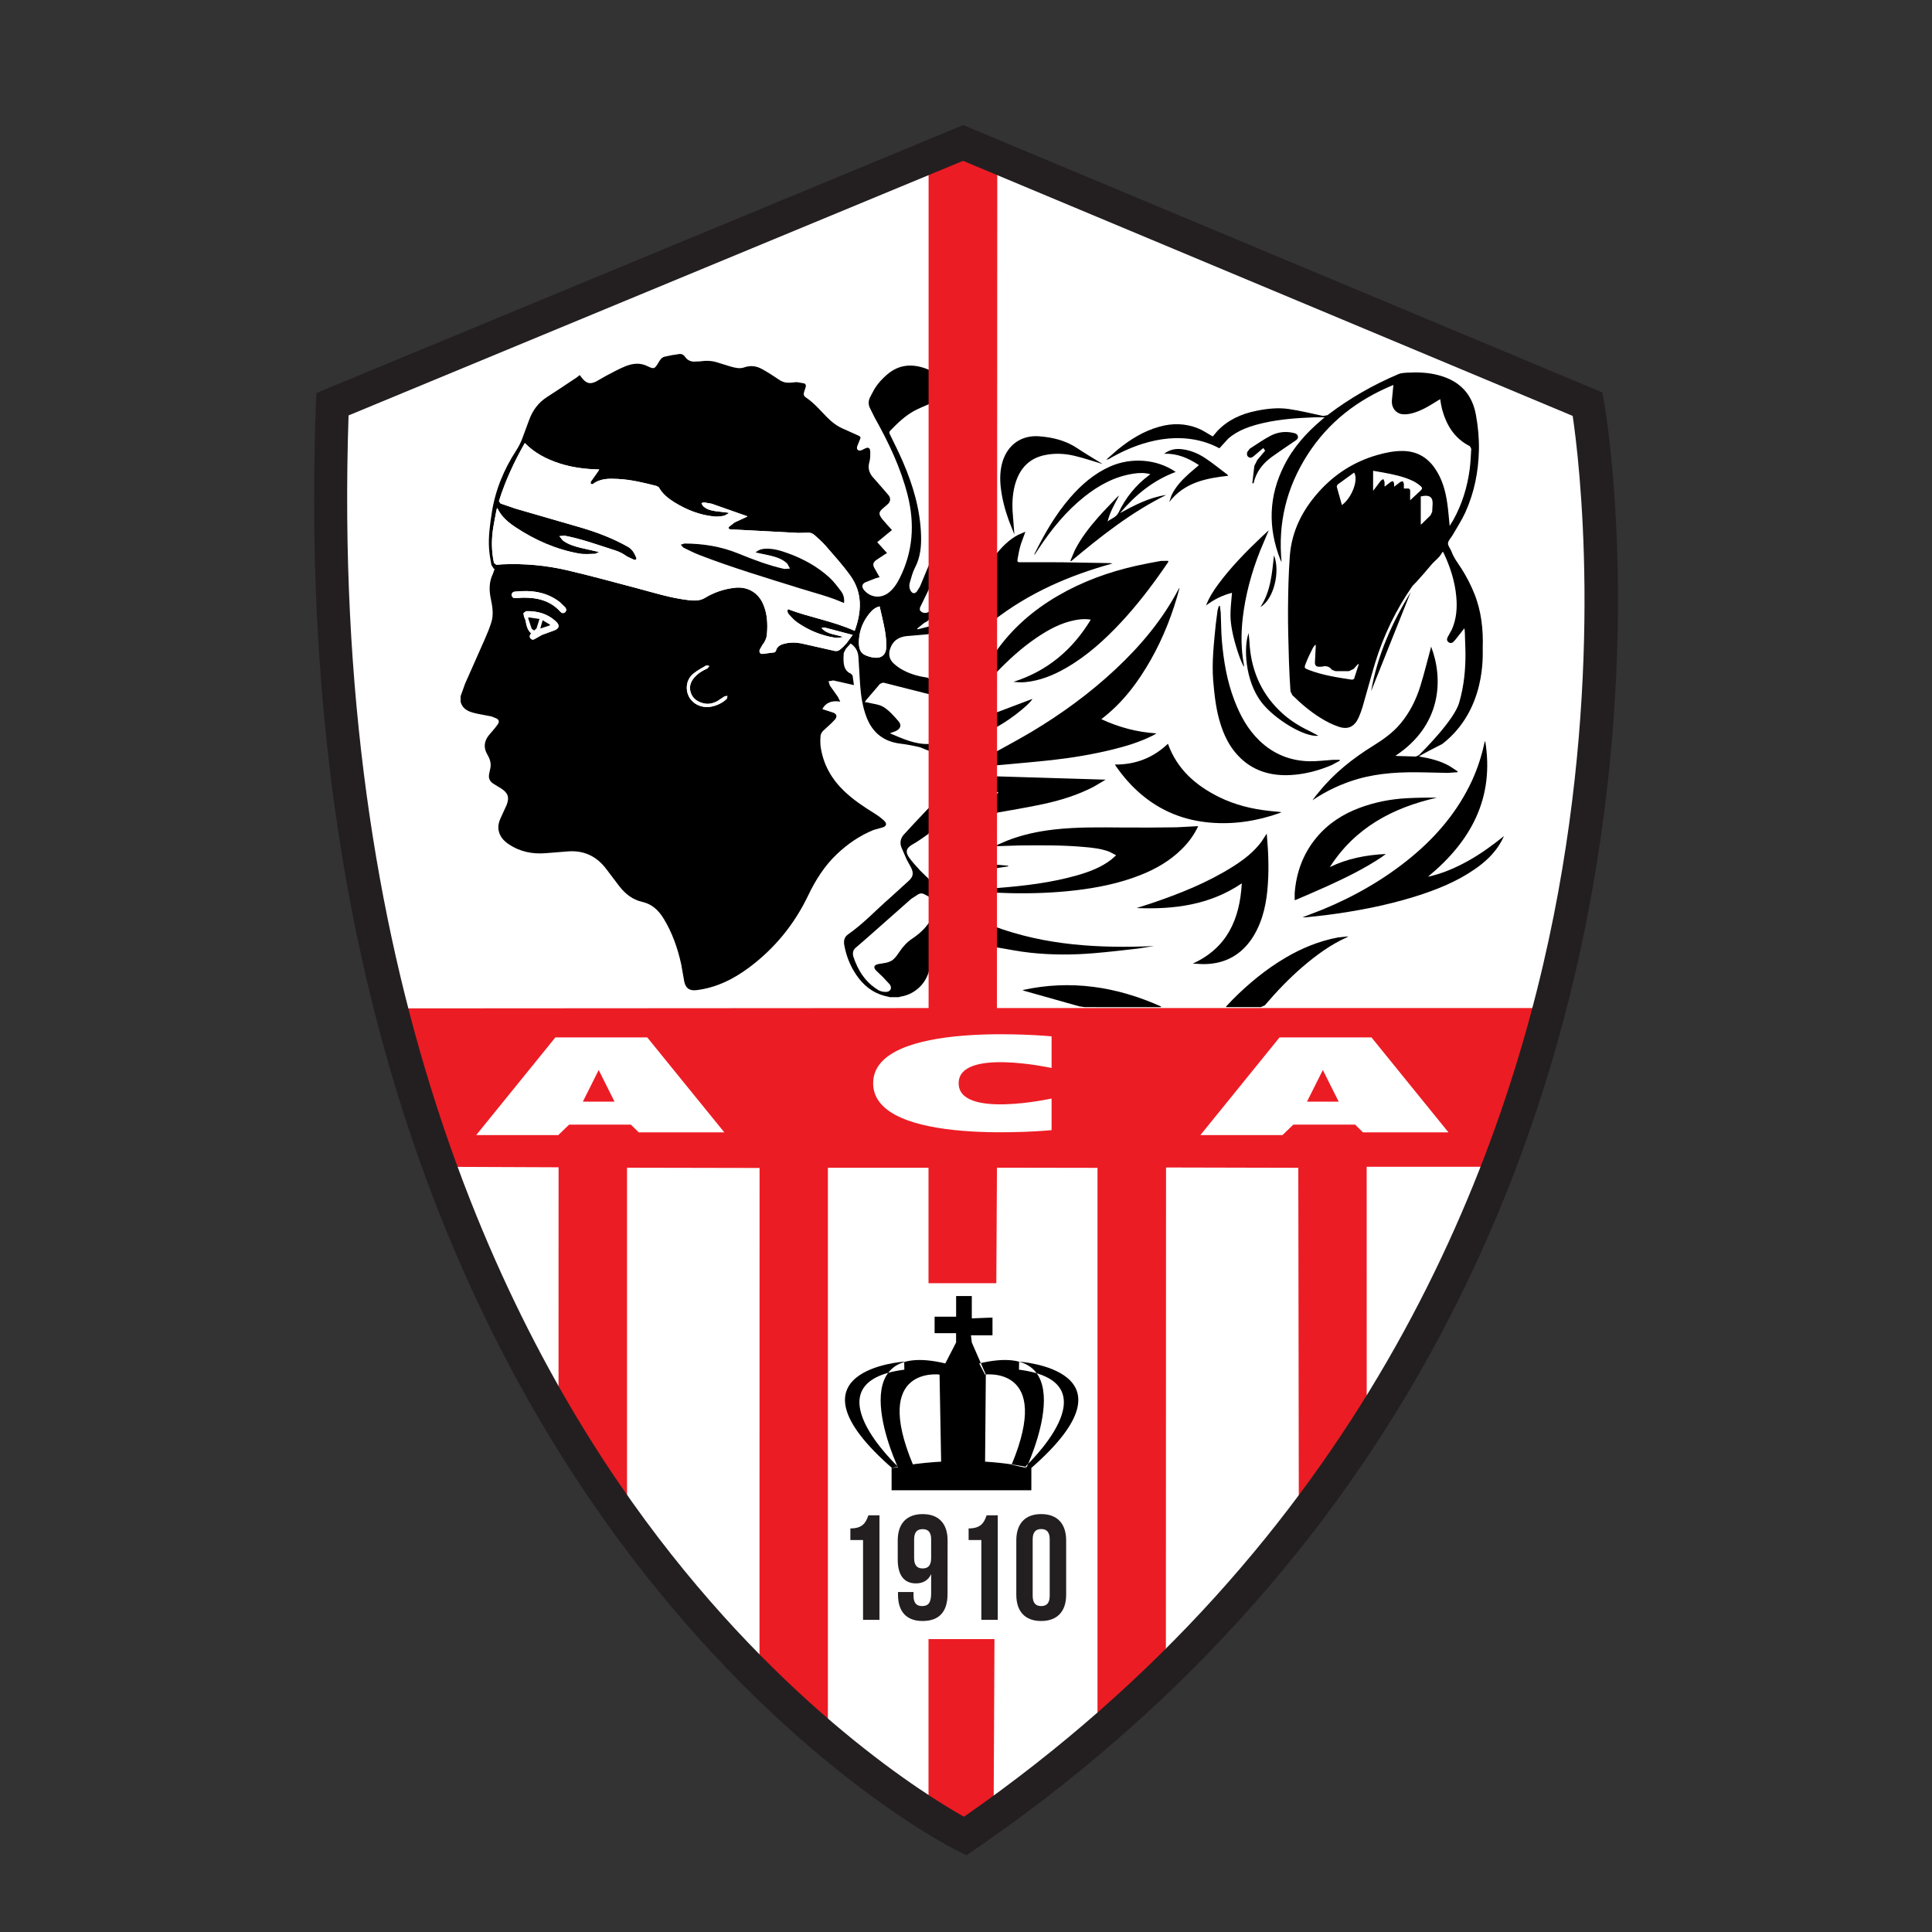 <?xml version="1.0" encoding="utf-8"?>
<!-- Generator: Adobe Illustrator 16.0.0, SVG Export Plug-In . SVG Version: 6.00 Build 0)  -->
<!DOCTYPE svg PUBLIC "-//W3C//DTD SVG 1.1//EN" "http://www.w3.org/Graphics/SVG/1.1/DTD/svg11.dtd">
<svg version="1.1" id="Calque_1" xmlns="http://www.w3.org/2000/svg" xmlns:xlink="http://www.w3.org/1999/xlink" x="0px" y="0px"
	 width="80px" height="80px" viewBox="0 0 80 80" enable-background="new 0 0 80 80" xml:space="preserve">
<rect x="0" y="0" width="80" height="80" fill="#333333" stroke="none"/>
<path fill="#FFFFFF" d="M13.765,16.74L39.884,5.92L65.74,16.74c0,0,6.641,37.065-25.779,59.289
	C39.962,76.028,12.059,62.197,13.765,16.74z"/>
<g>
	<path d="M19.073,29.062v-0.235l0.186-0.519l0.81-1.828c0.102-0.233,0.202-0.47,0.277-0.714c0.104-0.333,0.04-0.67-0.028-1.001
		c-0.07-0.349-0.065-0.684,0.095-1.01l0.071-0.21l-0.033,0.012l-0.104-0.167c-0.042-0.227-0.082-0.456-0.097-0.685
		c-0.031-0.492,0.038-0.979,0.113-1.465c0.143-0.94,0.5-1.8,1.018-2.597c0.09-0.138,0.167-0.288,0.229-0.442l0.303-0.818
		c0.144-0.393,0.38-0.712,0.734-0.94l0.419-0.273l0.817-0.542l0.121-0.097l0.112,0.144c0.18,0.209,0.326,0.243,0.573,0.119
		l0.407-0.232c0.265-0.136,0.524-0.285,0.799-0.395c0.298-0.119,0.604-0.161,0.917-0.004c0.27,0.134,0.298,0.112,0.452-0.147
		c0.063-0.105,0.13-0.216,0.254-0.246c0.2-0.048,0.401-0.083,0.605-0.11c0.102-0.014,0.189,0.03,0.252,0.125
		c0.08,0.118,0.201,0.179,0.343,0.19l0.265-0.011c0.253-0.039,0.501-0.032,0.746,0.052l0.528,0.163
		c0.187,0.053,0.381,0.1,0.566,0.032c0.263-0.093,0.508-0.053,0.738,0.075c0.241,0.134,0.474,0.285,0.703,0.44
		c0.14,0.096,0.288,0.132,0.452,0.121l0.276-0.025l0.299,0.052c0.074,0.02,0.09,0.085,0.07,0.157l-0.063,0.192
		c-0.036,0.096-0.018,0.175,0.068,0.232c0.331,0.22,0.584,0.52,0.856,0.799c0.215,0.222,0.454,0.408,0.744,0.523l0.524,0.235
		c0.166,0.074,0.168,0.081,0.095,0.243l-0.091,0.226c-0.038,0.136,0.042,0.207,0.177,0.163l0.124-0.06
		c0.155-0.088,0.238-0.047,0.24,0.133c0.002,0.137,0.002,0.283-0.035,0.412c-0.068,0.232-0.019,0.433,0.125,0.61l0.472,0.538
		l0.205,0.241c0.086,0.124,0.071,0.243-0.031,0.349l-0.185,0.161c-0.207,0.171-0.218,0.25-0.058,0.462l0.181,0.21l0.225,0.248
		l-0.611,0.502l0.407,0.45l-0.131,0.08l-0.327,0.218c-0.13,0.106-0.139,0.192-0.059,0.335l0.209,0.367l-0.154,0.041l-0.443,0.174
		c-0.143,0.076-0.15,0.194-0.045,0.321c0.268,0.313,0.685,0.357,1.013,0.109c0.208-0.16,0.346-0.375,0.461-0.605
		c0.554-1.102,0.628-2.251,0.331-3.432c-0.287-1.138-0.789-2.186-1.361-3.206l-0.212-0.427c-0.06-0.139-0.054-0.286,0.013-0.422
		l0.185-0.348c0.143-0.232,0.326-0.429,0.533-0.605c0.474-0.4,1-0.448,1.569-0.247c0.199,0.071,0.2,0.067,0.2,0.278v1.183
		c-0.229,0.103-0.452,0.187-0.66,0.301c-0.378,0.208-0.686,0.504-0.984,0.813c-0.052,0.052-0.053,0.089-0.021,0.154
		c0.186,0.381,0.377,0.762,0.546,1.154c0.414,0.961,0.709,1.954,0.745,3.01c0.016,0.47-0.024,0.925-0.249,1.357
		c-0.102,0.194-0.155,0.417-0.218,0.63c-0.032,0.114-0.022,0.233,0.044,0.341c0.067,0.106,0.16,0.12,0.245,0.026l0.13-0.204
		l0.36-0.865l0.042-0.089c0.018,0.292,0.021,0.577,0.016,0.861l-0.052,0.211l-0.363,0.747l-0.006,0.097
		c0.073,0.131,0.261,0.164,0.377,0.069l0.035-0.022c0.043,0.204,0.031,0.377-0.19,0.466l-0.063,0.041l-0.268,0.217l0.018,0.03
		l0.51-0.127v0.307L38.4,26.266l-0.731,0.063c-0.349,0.014-0.631,0.117-0.782,0.461c-0.11,0.25-0.088,0.488,0.11,0.675
		c0.122,0.117,0.267,0.215,0.415,0.293c0.313,0.166,0.652,0.253,1.002,0.304l0.092,0.068l0.005,0.622L38.45,28.74l-1.875-0.475
		l-0.132,0.047l-0.561,0.657l-0.075,0.101l0.102,0.016c0.229,0.059,0.487,0.073,0.678,0.191c0.234,0.146,0.429,0.371,0.615,0.584
		c0.143,0.164,0.089,0.316-0.109,0.41l-0.245,0.093c0.536,0.224,1.058,0.477,1.659,0.441v0.301l-0.424-0.167
		c-0.264-0.062-0.534-0.114-0.805-0.147c-0.688-0.086-1.147-0.45-1.396-1.092c-0.169-0.439-0.234-0.9-0.268-1.364l-0.068-1.129
		c-0.016-0.237-0.117-0.423-0.322-0.562l-0.198,0.218l-0.089,0.173c-0.011,0.14-0.015,0.285,0,0.425
		c0.023,0.189,0.1,0.355,0.297,0.435l0.069,0.075l0.057,0.397l-0.129-0.029l-0.726-0.164l-0.2,0.037l0.061,0.18l0.334,0.47
		l0.092,0.193c-0.351-0.067-0.611,0.051-0.741,0.307l0.47,0.154c0.134,0.063,0.146,0.163,0.054,0.277l-0.156,0.161l-0.338,0.31
		c-0.05,0.054-0.097,0.131-0.103,0.202c-0.014,0.155-0.016,0.314,0.005,0.467c0.108,0.728,0.453,1.331,0.982,1.834
		c0.38,0.362,0.817,0.65,1.261,0.925c0.137,0.086,0.271,0.183,0.388,0.296c0.127,0.123,0.09,0.229-0.079,0.277l-0.369,0.104
		c-0.569,0.234-1.068,0.576-1.512,0.998c-0.518,0.49-0.891,1.086-1.196,1.725c-0.57,1.188-1.383,2.181-2.438,2.969
		c-0.649,0.484-1.36,0.838-2.176,0.938c-0.29,0.034-0.448-0.068-0.51-0.354l-0.128-0.723c-0.149-0.672-0.374-1.316-0.739-1.906
		c-0.21-0.337-0.48-0.583-0.877-0.672c-0.401-0.09-0.7-0.333-0.947-0.649l-0.522-0.689c-0.39-0.53-0.908-0.793-1.568-0.754
		l-0.936,0.075c-0.563,0.049-1.09-0.055-1.561-0.376c-0.212-0.145-0.373-0.327-0.414-0.595c-0.024-0.168,0.017-0.324,0.084-0.473
		l0.253-0.552c0.121-0.317,0.06-0.492-0.226-0.681l-0.327-0.2c-0.163-0.112-0.209-0.241-0.166-0.434l0.049-0.228
		c0.033-0.201-0.03-0.378-0.13-0.546c-0.163-0.278-0.137-0.544,0.06-0.793l0.249-0.293l0.134-0.177
		c0.058-0.099,0.038-0.175-0.065-0.231l-0.206-0.082l-0.574-0.11C19.473,29.489,19.174,29.417,19.073,29.062z M20.589,21.032
		l-0.023,0.064c-0.054,0.289-0.116,0.577-0.156,0.87c-0.061,0.45-0.049,0.899,0.047,1.345l0.103,0.076l0.255-0.021
		c0.906-0.038,1.806,0.043,2.688,0.25c0.967,0.225,1.923,0.49,2.883,0.743c0.696,0.184,1.384,0.403,2.103,0.487
		c0.236,0.027,0.481,0.045,0.696-0.086c0.386-0.234,0.801-0.374,1.249-0.423c0.519-0.057,0.958,0.194,1.168,0.672
		c0.174,0.399,0.193,0.818,0.158,1.243c-0.015,0.175-0.08,0.321-0.189,0.455l-0.109,0.192c-0.037,0.1,0.009,0.182,0.115,0.177
		l0.503-0.065l0.047-0.048c0.041-0.195,0.188-0.268,0.356-0.31c0.229-0.058,0.468-0.059,0.698-0.012l1.379,0.311
		c0.061,0.014,0.148,0.003,0.195-0.033c0.111-0.082,0.209-0.181,0.3-0.285l0.254-0.343l-1.139-0.301l-0.131-0.003l-0.006,0.034
		c0.238,0.251,0.582,0.246,0.886,0.354c-0.113,0.023-0.228,0.048-0.338,0.031c-0.57-0.088-1.092-0.304-1.564-0.63
		c-0.129-0.09-0.239-0.213-0.346-0.329c-0.053-0.057-0.084-0.138-0.043-0.224c0.905,0.346,1.869,0.493,2.763,0.899
		c0.291-0.798,0.331-1.573-0.179-2.285c-0.313-0.438-0.681-0.839-1.033-1.247c-0.134-0.157-0.295-0.29-0.446-0.429
		c-0.084-0.079-0.183-0.113-0.302-0.101l-0.383,0.007l-2.8-0.148c-0.076-0.005-0.104-0.057-0.05-0.114l0.224-0.174l0.455-0.209
		l0.077-0.042l-1.487-0.523l-0.313-0.054l-0.108,0.029l0.054,0.108c0.14,0.146,0.326,0.195,0.518,0.225l0.545,0.066l0.01,0.026
		l-0.178,0.096c-0.131,0.026-0.269,0.047-0.398,0.035c-0.611-0.054-1.164-0.276-1.681-0.595c-0.254-0.16-0.488-0.345-0.636-0.617
		l-0.097-0.054c-0.527-0.133-1.055-0.263-1.601-0.29c-0.363-0.018-0.727-0.027-1.039,0.217l-0.083-0.004l-0.002-0.091l0.302-0.427
		l0.053-0.086c-0.571-0.015-1.119-0.081-1.649-0.254c-0.536-0.174-1.026-0.428-1.433-0.841c-0.437,0.772-0.809,1.563-1.07,2.404
		l0.062,0.097l0.614,0.211l2.738,0.793c0.67,0.198,1.322,0.447,1.934,0.795c0.173,0.098,0.259,0.26,0.331,0.429
		c0.035,0.083-0.007,0.129-0.092,0.101l-0.286-0.135c-0.148-0.108-0.304-0.191-0.48-0.247c-0.696-0.221-1.382-0.476-2.102-0.613
		L23.165,22.2l0.139,0.174c0.212,0.164,0.466,0.24,0.72,0.305l0.783,0.178l-0.15,0.075c-0.229,0.003-0.463,0.028-0.687-0.013
		c-0.95-0.172-1.817-0.555-2.617-1.085C21.043,21.631,20.76,21.397,20.589,21.032z M36.424,25.11
		c-0.185,0.038-0.318,0.161-0.431,0.303c-0.236,0.292-0.382,0.628-0.419,1c-0.058,0.595,0.128,0.711,0.535,0.806l0.03,0.005
		c0.353,0.058,0.554-0.097,0.559-0.455c0.002-0.22-0.018-0.441-0.056-0.656C36.585,25.781,36.5,25.455,36.424,25.11z M21.993,26.225
		c-0.062,0.079-0.086,0.155-0.009,0.225c0.059,0.052,0.119,0.039,0.183-0.004l0.272-0.155l0.539-0.197
		c0.183-0.082,0.199-0.208,0.055-0.347c-0.349-0.335-0.778-0.452-1.249-0.44l-0.107,0.082l0.02,0.136l0.064,0.158
		C21.797,25.879,21.828,26.077,21.993,26.225z M23.448,25.229L23.4,25.146l-0.215-0.208c-0.556-0.436-1.199-0.513-1.875-0.439
		c-0.085,0.01-0.14,0.086-0.122,0.159c0.022,0.083,0.081,0.119,0.169,0.11l0.275-0.02c0.603-0.01,1.158,0.114,1.579,0.591
		l0.042,0.033C23.342,25.416,23.45,25.35,23.448,25.229z M29.279,29.277c0.275,0.001,0.636-0.151,0.823-0.35l0.021-0.11
		l-0.114,0.014l-0.301,0.199c-0.175,0.093-0.365,0.142-0.564,0.095c-0.243-0.059-0.441-0.177-0.533-0.425
		c-0.09-0.246-0.022-0.461,0.144-0.65c0.147-0.172,0.335-0.281,0.54-0.374l0.08-0.1l-0.126-0.024
		c-0.18,0.105-0.366,0.205-0.527,0.333c-0.164,0.131-0.266,0.316-0.28,0.532C28.408,28.897,28.78,29.276,29.279,29.277z"/>
	<path d="M36.851,41.29l-0.235-0.057c-0.499-0.133-0.868-0.44-1.154-0.858c-0.258-0.379-0.423-0.794-0.503-1.245
		c-0.03-0.173,0.003-0.33,0.155-0.437c0.639-0.445,1.167-1.019,1.751-1.526l0.757-0.688c0.187-0.17,0.217-0.311,0.11-0.542
		l-0.188-0.345l-0.224-0.517c-0.064-0.184-0.029-0.363,0.1-0.51l0.448-0.486l0.634-0.672l0.008,0.077L38.51,34.38l-0.069,0.151
		c-0.211,0.15-0.421,0.302-0.646,0.429c-0.262,0.149-0.324,0.302-0.151,0.549c0.137,0.194,0.303,0.366,0.463,0.544l0.243,0.239
		c0.139,0.106,0.183,0.235,0.167,0.407l-0.003,0.459l-0.221-0.12c-0.09-0.055-0.184-0.057-0.273-0.006l-0.294,0.192l-1.837,1.625
		l-0.451,0.39c-0.099,0.082-0.13,0.182-0.118,0.302l0.016,0.074c0.194,0.579,0.507,1.071,1.044,1.388
		c0.086,0.051,0.203,0.072,0.305,0.07c0.187-0.002,0.267-0.159,0.158-0.31l-0.281-0.302L36.27,40.18
		c-0.109-0.125-0.081-0.215,0.077-0.255l0.367-0.064c0.099-0.028,0.206-0.067,0.279-0.135c0.103-0.094,0.185-0.214,0.264-0.332
		c0.138-0.206,0.303-0.385,0.511-0.523c0.277-0.185,0.523-0.403,0.71-0.682l0.037-0.024v1.672c0,0.718-0.521,1.322-1.23,1.433
		l-0.068,0.021H36.851z"/>
	<path fill="#FFFFFF" d="M20.589,21.032c0.172,0.365,0.454,0.599,0.76,0.802c0.802,0.53,1.667,0.914,2.616,1.085
		c0.224,0.041,0.459,0.017,0.688,0.013l0.149-0.075L24.02,22.68c-0.254-0.065-0.508-0.141-0.72-0.305l-0.139-0.174l0.218-0.019
		c0.722,0.136,1.406,0.392,2.102,0.612c0.174,0.056,0.333,0.139,0.481,0.247l0.285,0.135c0.085,0.028,0.128-0.018,0.093-0.1
		c-0.073-0.171-0.159-0.331-0.332-0.43c-0.611-0.347-1.264-0.596-1.933-0.795l-2.738-0.793l-0.614-0.212l-0.062-0.097
		c0.26-0.84,0.631-1.632,1.07-2.404c0.404,0.414,0.896,0.669,1.433,0.842c0.53,0.173,1.078,0.239,1.648,0.253l-0.052,0.086
		l-0.301,0.427l0.001,0.091l0.083,0.004c0.311-0.244,0.675-0.233,1.038-0.216c0.546,0.026,1.074,0.156,1.6,0.29l0.097,0.054
		c0.149,0.272,0.382,0.458,0.636,0.617c0.517,0.32,1.071,0.542,1.681,0.595c0.131,0.012,0.269-0.01,0.399-0.035l0.178-0.097
		l-0.011-0.026l-0.545-0.066c-0.192-0.028-0.378-0.078-0.517-0.225l-0.055-0.108l0.109-0.028l0.313,0.056l1.486,0.521l-0.077,0.042
		l-0.454,0.209l-0.224,0.174c-0.053,0.057-0.025,0.109,0.05,0.114l2.799,0.148l0.384-0.007c0.119-0.012,0.218,0.023,0.302,0.102
		c0.152,0.139,0.312,0.273,0.446,0.428c0.352,0.408,0.718,0.809,1.032,1.247c0.51,0.712,0.471,1.487,0.18,2.285
		c-0.895-0.405-1.858-0.553-2.764-0.899c-0.041,0.085-0.009,0.167,0.043,0.224c0.108,0.117,0.217,0.238,0.346,0.329
		c0.473,0.326,0.995,0.543,1.565,0.631c0.109,0.017,0.225-0.009,0.337-0.031c-0.305-0.107-0.648-0.103-0.887-0.353l0.006-0.033
		l0.132,0.001l1.139,0.301l-0.254,0.343c-0.09,0.104-0.191,0.203-0.299,0.285c-0.048,0.036-0.134,0.047-0.196,0.033l-1.379-0.311
		c-0.23-0.047-0.468-0.046-0.699,0.012c-0.168,0.042-0.314,0.115-0.355,0.31l-0.048,0.048l-0.503,0.066
		C31.47,27.082,31.423,27,31.458,26.9l0.11-0.191c0.107-0.134,0.174-0.281,0.188-0.456c0.034-0.425,0.015-0.844-0.159-1.243
		c-0.21-0.479-0.649-0.729-1.167-0.672c-0.448,0.049-0.864,0.189-1.25,0.424c-0.215,0.13-0.459,0.113-0.697,0.085
		c-0.719-0.084-1.406-0.304-2.102-0.488c-0.96-0.252-1.917-0.517-2.884-0.742c-0.881-0.208-1.781-0.288-2.688-0.25l-0.256,0.021
		l-0.101-0.076c-0.097-0.446-0.108-0.895-0.048-1.345c0.042-0.292,0.104-0.58,0.157-0.87L20.589,21.032L20.589,21.032z
		 M31.289,22.875l0.578,0.124c0.268,0.063,0.531,0.142,0.733,0.341l0.112,0.204l-0.232,0.015c-0.656-0.146-1.283-0.385-1.904-0.638
		c-0.719-0.293-1.465-0.412-2.235-0.413l-0.152,0.048l0.109,0.12c0.216,0.106,0.431,0.215,0.655,0.303
		c1.37,0.53,2.777,0.95,4.178,1.387c0.609,0.191,1.233,0.343,1.817,0.607c0.025-0.173-0.014-0.345-0.115-0.481
		c-0.155-0.21-0.317-0.423-0.51-0.598c-0.495-0.442-1.07-0.759-1.693-0.982c-0.308-0.111-0.621-0.207-0.956-0.188
		C31.538,22.731,31.412,22.766,31.289,22.875z M36.424,25.11c0.076,0.345,0.16,0.671,0.22,1.003
		c0.038,0.214,0.058,0.436,0.056,0.656c-0.003,0.358-0.205,0.513-0.559,0.455l-0.03-0.005c-0.407-0.095-0.594-0.211-0.535-0.806
		c0.036-0.372,0.183-0.708,0.419-1C36.108,25.271,36.239,25.149,36.424,25.11z M21.993,26.225c-0.167-0.148-0.196-0.346-0.234-0.542
		l-0.064-0.158l-0.02-0.136l0.107-0.082c0.471-0.012,0.899,0.105,1.25,0.44c0.145,0.138,0.128,0.265-0.055,0.347l-0.539,0.197
		l-0.272,0.155c-0.064,0.043-0.125,0.056-0.183,0.004C21.907,26.38,21.932,26.304,21.993,26.225z M22.339,25.632l-0.44-0.067
		l-0.031,0.027l0.149,0.444l0.1,0.073l0.1-0.091L22.339,25.632z M22.469,25.683l-0.097,0.343l0.396-0.128l0.006-0.03L22.469,25.683z
		 M23.448,25.229c0.002,0.122-0.104,0.188-0.194,0.143l-0.041-0.033c-0.422-0.477-0.976-0.601-1.579-0.591l-0.275,0.02
		c-0.087,0.009-0.147-0.026-0.168-0.11c-0.02-0.073,0.037-0.149,0.122-0.159c0.676-0.074,1.319,0.003,1.876,0.439l0.214,0.208
		L23.448,25.229z M29.279,29.277c-0.499-0.001-0.872-0.379-0.84-0.858c0.016-0.217,0.116-0.401,0.281-0.532
		c0.161-0.129,0.347-0.228,0.527-0.333l0.125,0.023l-0.08,0.1c-0.203,0.092-0.392,0.201-0.539,0.374
		c-0.166,0.189-0.235,0.405-0.145,0.65c0.092,0.248,0.292,0.368,0.533,0.425c0.201,0.048,0.389-0.002,0.565-0.095l0.301-0.199
		l0.114-0.014L30.1,28.928C29.917,29.126,29.556,29.278,29.279,29.277z"/>
	<path d="M31.289,22.875c0.123-0.109,0.249-0.144,0.385-0.153c0.334-0.019,0.647,0.076,0.955,0.188
		c0.624,0.225,1.199,0.54,1.693,0.983c0.194,0.175,0.354,0.388,0.51,0.597c0.102,0.137,0.14,0.31,0.116,0.481
		c-0.585-0.264-1.209-0.416-1.817-0.606c-1.4-0.437-2.807-0.857-4.178-1.387c-0.224-0.088-0.44-0.198-0.655-0.303l-0.109-0.12
		l0.152-0.048c0.771,0.001,1.518,0.121,2.235,0.414c0.621,0.253,1.247,0.493,1.904,0.638l0.232-0.015l-0.112-0.205
		c-0.203-0.199-0.466-0.277-0.733-0.34L31.289,22.875z M22.339,25.632l-0.122,0.386l-0.1,0.091l-0.1-0.073l-0.149-0.444l0.031-0.027
		L22.339,25.632z M22.469,25.683l0.306,0.183l-0.006,0.03l-0.396,0.129L22.469,25.683z"/>
</g>
<g>
	<path d="M59.724,30.805c-0.232,0.114-0.879,0.449-0.967,0.519c0.448,0.075,0.88,0.175,1.273,0.401l0.332,0.218l-0.011,0.033
		l-0.397,0.028l-0.982-0.021c-0.923-0.022-1.841,0.015-2.738,0.27c-0.674,0.194-1.301,0.488-1.887,0.883l0.132-0.177l0.151-0.183
		c0.622-0.767,1.385-1.37,2.219-1.888c0.421-0.261,0.824-0.544,1.145-0.929c0.385-0.461,0.646-0.99,0.822-1.557
		c0.156-0.5,0.277-1.011,0.417-1.517l0.026-0.111c0.515,1.339,0.439,3.259-1.475,4.52l0.075,0.01l0.77,0.022l0.13-0.061
		c0.141-0.143,1.456-1.444,1.662-2.168c0.202-0.693,0.27-1.404,0.26-2.122l-0.026-0.808l-0.017-0.153l-0.372,0.473l-0.073,0.078
		c-0.066,0.07-0.138,0.08-0.214,0.026c-0.074-0.059-0.074-0.136-0.031-0.214l0.171-0.313c0.188-0.43,0.225-0.881,0.184-1.342
		c-0.054-0.631-0.244-1.224-0.511-1.796l-0.047-0.085l-0.052,0.072c-0.096,0.182-0.269,0.295-0.399,0.442l-0.326,0.384l-0.32,0.359
		l-0.157,0.161c-0.683,0.981-1.2,2.047-1.55,3.19c-0.183,0.605-0.343,1.219-0.521,1.826c-0.045,0.151-0.101,0.3-0.164,0.444
		c-0.172,0.369-0.433,0.504-0.818,0.375c-0.266-0.088-0.52-0.218-0.755-0.365c-0.428-0.265-0.817-0.595-1.173-0.948l-0.074-0.156
		c-0.026-0.411-0.052-0.82-0.063-1.23c-0.02-0.724-0.044-1.448-0.039-2.172c0.005-0.729,0.022-1.462,0.074-2.19
		c0.075-1.036,0.522-1.917,1.213-2.682c0.66-0.731,1.464-1.241,2.413-1.511c0.347-0.099,0.699-0.172,1.064-0.166
		c0.578,0.01,1.018,0.269,1.335,0.744c0.286,0.423,0.42,0.906,0.493,1.405c0.046,0.307,0.067,0.62,0.101,0.955l0.149-0.242
		c0.366-0.659,0.584-1.368,0.682-2.113c0.035-0.277,0.046-0.559,0.063-0.837l-0.054-0.109c-0.644-0.322-0.975-0.872-1.156-1.539
		l-0.042-0.2l-0.033-0.209l-0.095,0.055c-0.345,0.217-0.692,0.434-1.09,0.535c-0.126,0.031-0.269,0.047-0.396,0.03
		c-0.263-0.036-0.438-0.27-0.421-0.554l0.063-0.655c-1.462,0.601-2.678,1.522-3.553,2.884c-0.873,1.361-1.234,2.838-1.076,4.453
		l-0.049-0.099c-0.524-1.326-0.489-2.629,0.157-3.906c0.377-0.749,0.925-1.361,1.564-1.896l0.108-0.096l-0.439,0.001
		c-0.691,0.027-1.38,0.074-2.059,0.225c-0.54,0.124-1.069,0.286-1.495,0.66l-0.362,0.397c-0.308-0.167-0.644-0.285-0.999-0.353
		c-0.746-0.14-1.477-0.055-2.194,0.171c-0.489,0.155-0.954,0.372-1.395,0.632l-0.099,0.022l0.475-0.417
		c0.516-0.421,1.071-0.766,1.717-0.947c0.541-0.153,1.075-0.146,1.599,0.061c0.215,0.084,0.408,0.222,0.622,0.341l0.192-0.23
		c0.442-0.461,0.997-0.708,1.614-0.832c0.44-0.09,0.888-0.139,1.332-0.076c0.483,0.07,0.957,0.188,1.437,0.29l0.176-0.035
		c0.907-0.695,1.894-1.258,2.948-1.703c0.102-0.042,0.225-0.048,0.337-0.055c0.452-0.024,0.898-0.012,1.338,0.112
		c0.848,0.232,1.364,0.764,1.522,1.635c0.088,0.481,0.133,0.967,0.124,1.458c-0.021,0.896-0.191,1.759-0.56,2.574
		c-0.15,0.33-0.352,0.636-0.532,0.951c-0.064,0.112-0.18,0.217-0.188,0.332c-0.009,0.108,0.099,0.221,0.142,0.336
		c0.097,0.275,0.278,0.499,0.431,0.74c0.201,0.319,0.375,0.66,0.516,1.008c0.291,0.723,0.375,1.488,0.348,2.264
		C61.39,27.081,61.556,29.384,59.724,30.805L59.724,30.805z M56.857,20.32l0.049-0.059L57.18,19.9l0.104-0.064l0.047,0.12
		l0.002,0.196l0.26-0.202l0.091-0.028l0.044,0.098v0.134l0.262-0.201l0.099-0.025l0.041,0.1l0.002,0.201l0.13-0.001
		c0.097-0.011,0.138,0.031,0.13,0.13l-0.002,0.358l0.422-0.392c0.088-0.08,0.097-0.123,0.008-0.2
		c-0.098-0.083-0.207-0.159-0.323-0.213c-0.387-0.183-0.805-0.267-1.222-0.345l-0.417-0.072L56.857,20.32z M54.485,26.715
		l-0.026-0.013l-0.089,0.114c-0.107,0.216-0.217,0.43-0.3,0.654c-0.076,0.187-0.063,0.198,0.129,0.272
		c0.578,0.222,1.189,0.311,1.794,0.404l0.076-0.036l0.193-0.599l-0.027-0.015l-0.186,0.205l-0.193,0.09l-0.551,0.001l-0.153-0.056
		c-0.108-0.147-0.248-0.176-0.418-0.131l-0.094,0.004c-0.144,0.005-0.201-0.06-0.191-0.205L54.485,26.715z M55.566,20.914
		c0.407-0.296,0.696-1.043,0.505-1.346l-0.688,0.499l-0.032,0.081L55.566,20.914z M58.829,21.715l0.037-0.013l0.368-0.363
		l0.069-0.144l0.019-0.343c0.003-0.245-0.102-0.341-0.343-0.321l-0.148,0.025v1.158H58.829z M45.603,29.779
		c0.733,0.339,1.483,0.539,2.286,0.589l-0.151,0.087c-0.539,0.272-1.116,0.446-1.697,0.588c-0.818,0.198-1.642,0.336-2.476,0.429
		c-0.698,0.077-1.402,0.135-2.102,0.201l-0.327,0.025l0.003-0.473l0.081-0.083c0.498-0.278,1-0.544,1.49-0.836
		c1.248-0.746,2.418-1.6,3.483-2.595c1.042-0.975,1.95-2.059,2.616-3.329l0.036-0.042c-0.275,1.04-0.66,2.038-1.19,2.975
		C47.122,28.255,46.485,29.108,45.603,29.779z M41.136,27.931l0.003-0.745l0.071-0.164c0.68-0.983,1.559-1.748,2.588-2.348
		c1.01-0.59,2.101-0.987,3.24-1.244c0.343-0.076,0.69-0.143,1.038-0.204l0.29-0.003l0.015,0.038l-0.223,0.325
		c-0.533,0.763-1.1,1.499-1.734,2.179c-0.678,0.726-1.408,1.39-2.274,1.89c-0.533,0.307-1.095,0.536-1.71,0.592
		c-0.159,0.015-0.317,0.002-0.476-0.013c1.397-0.444,2.441-1.318,3.202-2.574c-0.225-0.043-0.433-0.022-0.636,0.016
		c-0.604,0.113-1.127,0.402-1.626,0.743c-0.616,0.419-1.157,0.919-1.668,1.45l-0.06,0.089L41.136,27.931z M49.614,34.209
		c-0.173,0.373-0.406,0.683-0.689,0.961c-0.485,0.478-1.063,0.811-1.691,1.06c-0.867,0.344-1.774,0.528-2.701,0.637
		c-0.896,0.104-1.795,0.136-2.694,0.117l-0.688-0.024c-0.035-0.174-0.027-0.174,0.144-0.189c1.125-0.089,2.241-0.219,3.329-0.532
		c0.497-0.145,0.977-0.324,1.392-0.646l0.202-0.178l-0.29-0.151c-0.338-0.125-0.691-0.163-1.049-0.193
		c-0.882-0.08-1.769-0.071-2.657-0.063l-0.906,0.029l-0.075-0.028l0.466-0.201c0.624-0.245,1.272-0.383,1.935-0.459
		c0.959-0.11,1.921-0.091,2.883-0.083c0.727,0.007,1.456-0.001,2.185-0.009L49.614,34.209L49.614,34.209z M59.128,36.304
		c0.607-0.131,1.149-0.371,1.672-0.661c0.522-0.292,1.005-0.644,1.477-1.023l-0.104,0.21c-0.268,0.489-0.661,0.857-1.116,1.169
		c-0.753,0.518-1.588,0.851-2.454,1.122c-1.211,0.378-2.452,0.611-3.705,0.773l-0.824,0.09h-0.139l0.834-0.323
		c1.326-0.548,2.565-1.256,3.677-2.175c1.062-0.878,1.931-1.915,2.513-3.176c0.224-0.496,0.394-1.012,0.507-1.546l0.033-0.084
		C61.886,33.041,60.915,34.833,59.128,36.304z M46.165,31.658c0.865,0.007,1.593-0.286,2.197-0.861
		c0.38,1.061,1.156,1.734,2.129,2.213c0.649,0.318,1.343,0.489,2.061,0.567l0.513,0.051l-0.081,0.039
		c-0.93,0.33-1.888,0.479-2.872,0.396c-1.083-0.092-2.052-0.479-2.882-1.192c-0.386-0.33-0.715-0.708-1.006-1.122L46.165,31.658z
		 M52.453,34.518c0.025,0.344,0.056,0.663,0.063,0.98c0.011,0.362,0.011,0.726-0.015,1.09c-0.047,0.753-0.188,1.485-0.58,2.146
		c-0.42,0.699-1.032,1.111-1.854,1.179c-0.224,0.019-0.452,0.002-0.676-0.013c1.421-0.648,1.946-1.835,2.029-3.322
		c-1.337,0.904-2.817,1.083-4.356,1.023l0.62-0.2c1.17-0.398,2.315-0.852,3.367-1.517c0.446-0.281,0.864-0.601,1.183-1.03
		L52.453,34.518z M55.066,35.904c0.73-0.356,1.508-0.503,2.32-0.542l-0.194,0.142c-0.711,0.473-1.475,0.844-2.248,1.197
		c-0.414,0.188-0.83,0.363-1.245,0.543l-0.089,0.031v-0.292c0.065-0.856,0.347-1.629,0.896-2.294
		c0.484-0.585,1.104-0.985,1.813-1.246c0.617-0.226,1.255-0.353,1.907-0.389c0.423-0.024,0.849-0.03,1.275-0.024
		C57.665,33.444,56.108,34.277,55.066,35.904L55.066,35.904z M55.482,31.497l-0.335,0.181c-0.538,0.229-1.102,0.379-1.683,0.414
		c-0.847,0.049-1.608-0.17-2.203-0.808c-0.366-0.388-0.588-0.858-0.74-1.363c-0.176-0.572-0.235-1.163-0.287-1.755
		c-0.059-0.775,0.033-1.545,0.108-2.315l0.075-0.578l0.052-0.181h0.044l0.035,0.274c0.018,0.383,0.014,0.77,0.046,1.154
		c0.072,0.844,0.211,1.675,0.517,2.474c0.24,0.63,0.558,1.217,1.055,1.689c0.573,0.545,1.265,0.822,2.05,0.839
		c0.329,0.006,0.66-0.04,0.988-0.06h0.268L55.482,31.497z M41.135,25.698v-0.135c0-0.785-0.001-1.569,0.003-2.355l0.074-0.213
		c0.267-0.342,0.564-0.647,0.953-0.851l0.294-0.126l-0.186,0.512c-0.059,0.2-0.103,0.403-0.136,0.609
		c-0.025,0.135-0.001,0.143,0.132,0.143c0.572-0.001,1.145-0.004,1.718,0.001l1.963,0.034l0.119,0.014
		C44.291,23.824,42.62,24.539,41.135,25.698z M46.377,21.246c0.607-0.33,1.215-0.65,1.911-0.75c-1.45,0.717-2.707,1.712-3.938,2.743
		l-0.028-0.02l0.182-0.43c0.255-0.506,0.601-0.949,0.971-1.371c0.253-0.287,0.523-0.557,0.785-0.835l0.082-0.067
		c-0.182,0.349-0.385,0.684-0.477,1.076c0.15-0.124,0.355-0.169,0.453-0.37c0.295-0.613,0.71-1.134,1.26-1.542l0.056-0.044
		c-0.242-0.069-0.475-0.057-0.706-0.022c-0.773,0.119-1.433,0.479-2.036,0.961c-0.746,0.595-1.339,1.325-1.865,2.115l-0.173,0.262
		l-0.021,0.02l-0.001-0.028c0.41-0.832,0.87-1.633,1.48-2.338c0.468-0.539,0.998-0.998,1.659-1.291
		c0.87-0.387,1.942-0.307,2.712,0.227C47.748,19.89,47.01,20.496,46.377,21.246z M41.136,33.661l0.002-0.638l0.055-0.083
		l0.156-0.121c-0.214-0.053-0.214-0.053-0.214-0.272v-0.404l4.648,0.141l-0.494,0.293c-0.653,0.338-1.352,0.558-2.064,0.712
		c-0.662,0.145-1.333,0.25-2.003,0.373H41.136L41.136,33.661z M45.648,19.212c-0.355-0.106-0.733-0.234-1.121-0.329
		c-0.411-0.102-0.829-0.127-1.251-0.041c-0.635,0.127-1.021,0.522-1.217,1.127c-0.123,0.385-0.151,0.784-0.131,1.185l0.075,0.978
		l-0.231-0.585c-0.161-0.441-0.277-0.892-0.332-1.358c-0.041-0.364-0.032-0.727,0.075-1.08c0.221-0.708,0.795-1.104,1.532-1.042
		c0.55,0.045,1.077,0.171,1.548,0.485c0.332,0.223,0.677,0.423,1.018,0.635L45.648,19.212z M50.766,41.682l0.279-0.295
		c0.659-0.661,1.373-1.251,2.179-1.726c0.681-0.401,1.403-0.699,2.181-0.843l0.423-0.045l-0.045,0.033
		c-0.688,0.309-1.285,0.748-1.854,1.236c-0.562,0.484-1.073,1.021-1.556,1.587l-0.167,0.074l-1.427-0.001L50.766,41.682z
		 M49.94,25.07c0.13-0.337,0.309-0.61,0.499-0.87c0.525-0.712,1.144-1.343,1.784-1.952l0.314-0.292l-0.36,0.856
		c-0.354,0.893-0.605,1.813-0.717,2.769c-0.075,0.654-0.075,1.309,0.05,1.958l0.006,0.069c-0.119-0.125-0.403-0.985-0.492-1.478
		c-0.095-0.512-0.095-0.695-0.01-1.583C50.628,24.645,50.28,24.814,49.94,25.07z M48.074,41.705h-1.051l-2.107-0.002l-0.222-0.032
		l-2.282-0.643l-0.071-0.031c1.99-0.439,3.896-0.146,5.735,0.679L48.074,41.705L48.074,41.705z M41.135,38.349
		c2.162,0.807,4.392,0.923,6.65,0.826l-0.677,0.105c-0.601,0.068-1.199,0.139-1.8,0.189c-0.885,0.076-1.771,0.076-2.655-0.02
		c-0.474-0.05-0.941-0.15-1.414-0.225c-0.089-0.015-0.111-0.053-0.109-0.135L41.135,38.349z M49.646,19.26
		c-0.438-0.292-0.893-0.488-1.44-0.473c0.22-0.161,0.443-0.214,0.687-0.191c0.371,0.033,0.709,0.174,1.013,0.374
		c0.316,0.21,0.608,0.452,0.911,0.677l0.043,0.053c-0.935,0.104-1.823,0.283-2.444,1.089l0.095-0.281
		c0.172-0.364,0.445-0.646,0.737-0.909L49.646,19.26z M51.856,20.007l0.063-0.539l0.021-0.178l0.123-0.244l0.324-0.384l-0.077-0.11
		l-0.394,0.335c-0.067,0.058-0.133,0.092-0.213,0.041c-0.076-0.05-0.076-0.119-0.059-0.208l0.104-0.139
		c0.289-0.183,0.567-0.384,0.868-0.54c0.301-0.155,0.631-0.194,0.969-0.109c0.078,0.02,0.144,0.053,0.158,0.138
		c0.017,0.088-0.041,0.135-0.109,0.18c-0.319,0.217-0.64,0.431-0.952,0.655c-0.387,0.276-0.671,0.634-0.776,1.111L51.856,20.007z
		 M54.591,30.464c-0.555,0.083-1.823-0.69-2.354-1.382c-0.698-0.912-0.742-2.319-0.533-2.866l0.03,0.328
		c0.052,1.116,0.436,2.091,1.243,2.879c0.368,0.362,0.797,0.637,1.264,0.856L54.591,30.464z M41.136,30.167l0.001-0.561l0.044-0.073
		l1.571-0.594C42.597,29.222,41.577,29.989,41.136,30.167L41.136,30.167z M58.417,24.513l-1.642,4.108
		C57.035,27.124,57.651,25.766,58.417,24.513z M52.754,22.995c0.266,0.674-0.01,1.823-0.562,2.139
		C52.62,24.482,52.671,23.735,52.754,22.995z M41.748,35.875l-0.607,0.09v-0.172l0.608,0.055L41.748,35.875z"/>
</g>
<g>
	<path fill="#EC1C24" d="M38.448,74.963l1.514,1.065l1.181-0.831l0.036-7.325h-2.731V74.963z M41.28,41.741l0.015-35.181h-2.844
		v35.181l-22.375,0.014l2.134,6.56l4.92,0.02l-0.003,9.776l0.136,0.479l2.662,3.928l0.039-0.011V48.352l5.488,0.011l-0.003,20.216
		l0.178,0.423l2.654,2.3V48.354h4.167v4.78h2.807l0.027-4.783l4.163,0.007v22.596l2.657-2.313l0.175-0.402l0.006-19.896l5.477,0.013
		l0.021,14.093l2.671-3.746l0.141-0.476l-0.002-9.913h4.844l0.302-0.205l2.104-6.368H41.28z"/>
</g>
<path fill="#231F20" d="M40.019,76.821l-0.362-0.177c-0.292-0.145-7.201-3.638-13.983-12.808
	c-3.973-5.368-7.064-11.577-9.188-18.454c-2.65-8.579-3.796-18.225-3.403-28.67l0.017-0.438L39.885,5.179l26.466,11.072l0.066,0.367
	c0.069,0.383,1.653,9.532-0.734,21.567c-1.406,7.069-3.906,13.651-7.428,19.557C53.85,65.128,47.826,71.47,40.35,76.597
	L40.019,76.821z M14.433,17.202c-0.768,22.986,6.248,37.561,12.291,45.755c5.742,7.785,11.709,11.437,13.192,12.27
	c16.295-11.325,22.277-26.521,24.42-37.311c2.079-10.464,1.054-18.878,0.786-20.694L39.88,6.66L14.433,17.202z"/>
<g>
	<path fill="#FFFFFF" d="M22.998,42.956l-3.279,4.045h3.399l0.448-0.432h2.557l0.328,0.32h3.542l-3.192-3.932h-3.803V42.956z
		 M24.135,45.617l0.656-1.31l0.655,1.31H24.135z M56.789,42.956h-3.805l-3.278,4.045h3.399l0.448-0.432h2.561l0.325,0.32h3.539
		L56.789,42.956z M54.12,45.617l0.656-1.31l0.656,1.31H54.12z M36.155,44.854c0,2.663,7.389,1.943,7.389,1.943v-1.309
		c0,0-3.848,0.846-3.848-0.633c0-1.476,3.848-0.632,3.848-0.632v-1.311C43.544,42.914,36.155,42.198,36.155,44.854z"/>
</g>
<g>
	<path fill="#231F20" d="M35.212,63.289c0.525,0,0.642-0.254,0.747-0.543h0.458v4.328h-0.68v-3.304h-0.525V63.289z M39.236,65.998
		c0,0.729-0.333,1.124-1.038,1.124c-0.667,0-1.014-0.396-1.014-1.087v-0.112h0.643v0.156c0,0.309,0.136,0.425,0.353,0.425
		c0.242,0,0.377-0.117,0.377-0.531v-0.791c-0.117,0.247-0.328,0.383-0.63,0.383c-0.5,0-0.754-0.352-0.754-0.988v-0.79
		c0-0.694,0.364-1.091,1.034-1.091c0.667,0,1.031,0.396,1.031,1.091L39.236,65.998L39.236,65.998z M38.557,64.519V63.74
		c0-0.309-0.135-0.421-0.352-0.421c-0.218,0-0.353,0.112-0.353,0.421v0.778c0,0.311,0.135,0.428,0.353,0.428
		C38.422,64.946,38.557,64.829,38.557,64.519z M40.108,63.289c0.526,0,0.643-0.254,0.747-0.543h0.46v4.328h-0.68v-3.304h-0.526
		L40.108,63.289L40.108,63.289z M42.083,63.786c0-0.694,0.364-1.091,1.029-1.091c0.668,0,1.035,0.396,1.035,1.091v2.249
		c0,0.691-0.368,1.087-1.035,1.087c-0.666,0-1.029-0.396-1.029-1.087V63.786z M42.761,66.079c0,0.309,0.135,0.425,0.352,0.425
		c0.22,0,0.353-0.117,0.353-0.425V63.74c0-0.309-0.133-0.425-0.353-0.425c-0.217,0-0.352,0.118-0.352,0.425V66.079z"/>
</g>
<g>
	<path d="M38.905,56.918l0.685-1.329v-0.385H38.7v-0.682h0.891v-0.855h0.649v0.924l0.857-0.034v0.735h-0.892l0.035,0.297
		l0.581,1.329l-0.033,3.867h-1.813L38.905,56.918z M37.194,60.785c0,0-2.571-5.409,1.95-4.328l-0.239,0.461
		c0,0-2.817-0.376-1.1,3.731L37.194,60.785z M42.497,60.785c0,0,2.571-5.409-1.949-4.328l0.238,0.461c0,0,2.815-0.376,1.103,3.731
		L42.497,60.785z M36.919,60.785c0,0,2.807-0.65,5.787,0v0.924h-5.787V60.785z M42.199,56.383c0,0,5.161,0.33,0.507,4.402
		l-0.275-0.032c0,0,3.802-3.524-0.238-4.038L42.199,56.383z M37.441,56.383c0,0-5.162,0.33-0.507,4.402l0.273-0.032
		c0,0-3.8-3.524,0.24-4.038L37.441,56.383z"/>
</g>
</svg>
